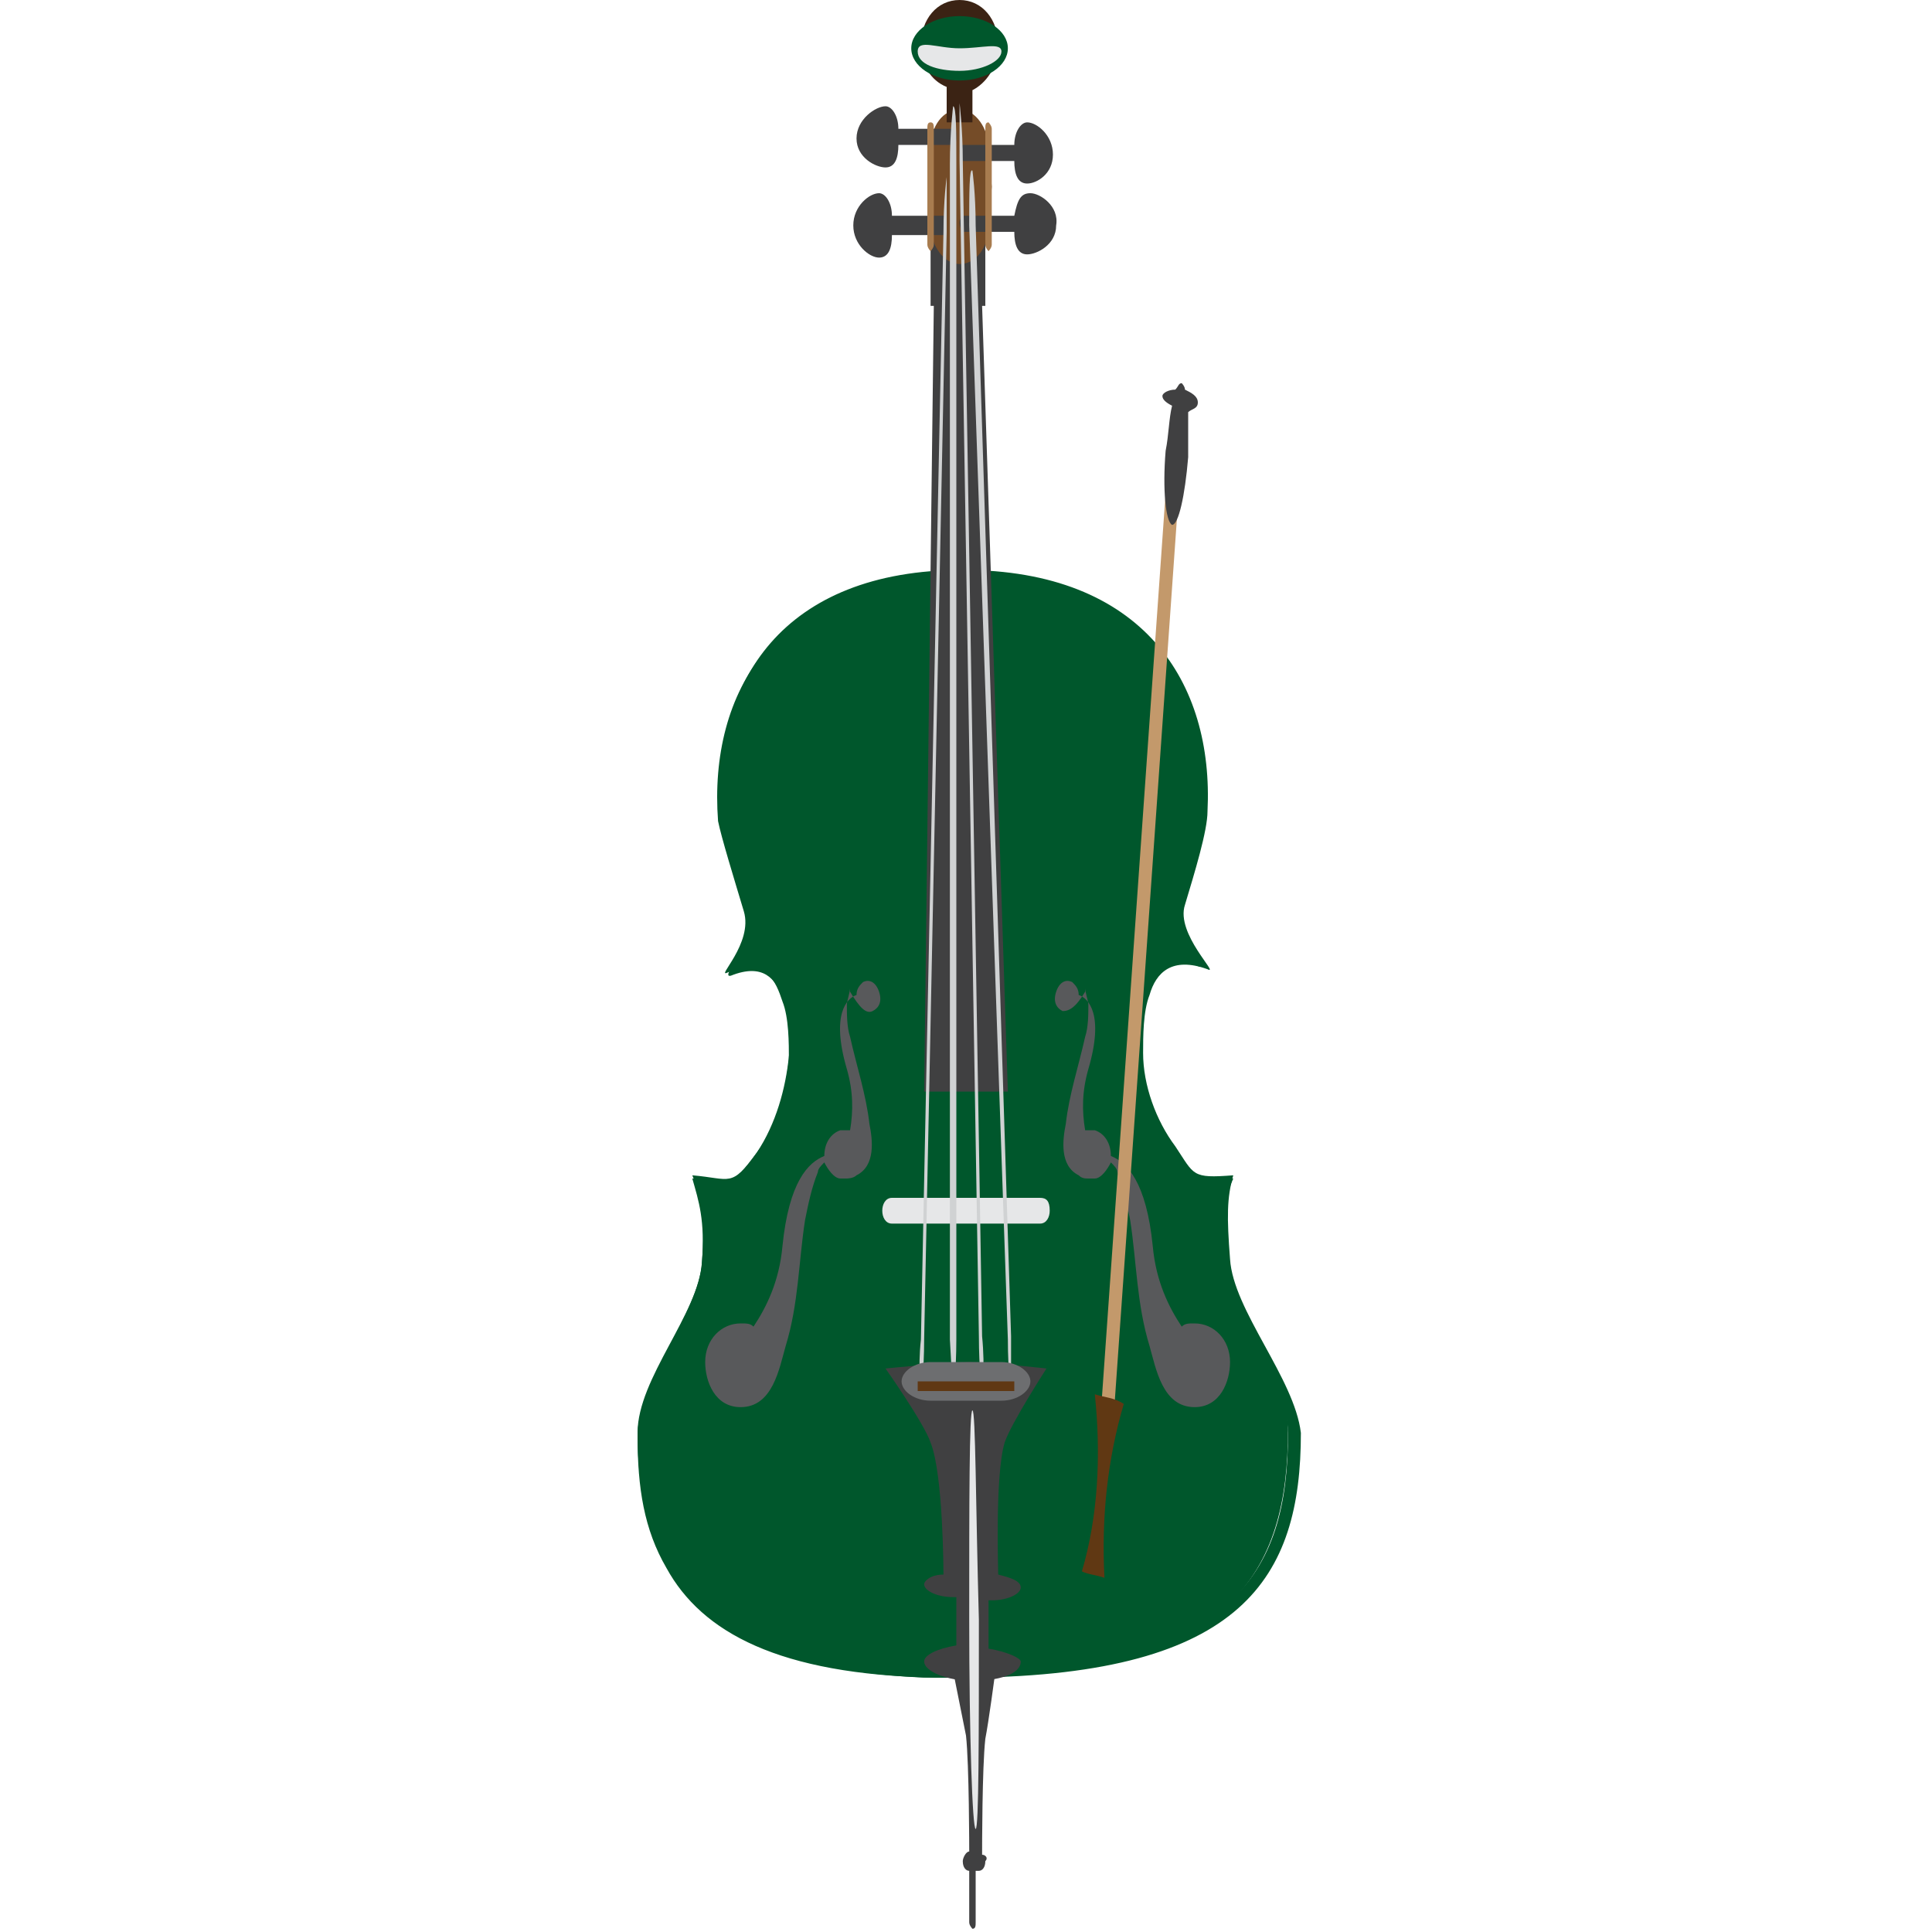 <svg enable-background="new 0 0 60 60" height="60" viewBox="0 0 60 60" width="60" xmlns="http://www.w3.org/2000/svg"><path d="m40 44.4c0 4.4-1.7 7.6-10 7.7-.5 0-.9 0-1.3 0-4.4-.2-6.7-1.4-7.9-3.3-.7-1.2-1-2.6-1-4.3s1.9-3.7 2-5.3c.1-1.3-.1-1.9-.3-2.6 1.2.1 1.2.3 2-.8.6-.8.9-1.9 1-2.9 0-.5 0-1.3-.2-1.8-.2-.6-.5-1.4-1.7-.9-.4.2.8-.9.5-1.9s-.7-2.3-.8-2.8c-.3-4 1.8-7.6 7.3-7.6h.2c5.5-.1 7.8 3.4 7.5 7.5 0 .6-.4 1.9-.7 2.8-.3 1 1 2 .6 1.8-1-.4-1.4.3-1.6.9-.2.5-.2 1.3-.2 1.8.1 1 .4 2.1 1 2.9.8 1 .6 1 1.9 1-.3.7-.3 1-.2 2.4 0 1.7 1.9 3.7 1.9 5.4z" fill="#00572c"/><path d="m38.2 39.1c-.1-1.3-.1-1.9.1-2.6-1.3.1-1.2 0-1.8-.9-.6-.8-1-1.9-1-2.9 0-.5 0-1.3.2-1.8.2-.7.7-1.2 1.8-.8.4.2-1-1.1-.7-2 .3-1 .7-2.3.7-2.9.2-4-2-7.5-7.6-7.5-5.6 0-7.8 3.5-7.5 7.6 0 .6.5 1.9.8 2.9s-.9 2.2-.5 2.1c1-.4 1.4.1 1.6.7.2.5.3 1.3.2 1.8-.1 1-.4 2.1-1 3-.8 1.1-.8.8-2 .7.3.7.4 1.4.3 2.7-.1 1.6-2 3.7-2 5.4 0 1.6.2 2.9.9 4.1 1.1 2 3.5 3.3 8.3 3.4h1.2c8.4-.1 10.2-3.1 10.2-7.6-.2-1.7-2.1-3.8-2.2-5.4zm-8.2 12.8c-.4 0-.7 0-1 0-4.8-.1-7.2-1.4-8.2-3.4-.6-1.1-.7-2.3-.8-3.8 0-.8.5-1.8 1-2.7s1-1.8 1-2.7c.1-1.1.1-1.8-.1-2.3 0 0 1 .1 1.7-1 .5-.8.9-1.9 1-3.1 0-.5 0-1.3-.2-1.9-.4-1.1-1-1.3-1.5-1.4.3-.4.5-.9.3-1.4l.1-.2c-.3-.9-.7-2.1-.7-2.7-.2-2.1.4-3.9 1.6-5.2 1.3-1.4 3.2-2.1 5.7-2.1h.1c2.4 0 4.3.7 5.6 2 1.2 1.3 1.8 3.1 1.6 5.2 0 .5-.4 1.8-.7 2.7l-.1.2c-.2.6.1 1.1.4 1.4-.5 0-1.1.3-1.4 1.4-.2.6-.3 1.4-.2 1.9.1 1.2.5 2.3 1.1 3.1s1.4 1 1.5 1c-.2.5.1 1.1.2 2.2.1.9.6 1.8 1 2.7.5.9 1 1.9 1 2.7 0 4.4-1.7 7.3-10 7.4z" fill="#00572c"/><path d="m30.7 51.2v-1.5h.1c.5 0 .9-.2.9-.4s-.3-.3-.7-.4c0-.2-.1-3.1.2-4.1.2-.6 1.3-2.3 1.3-2.3s-1.8-.2-2.4-.2-2.6.2-2.6.2 1.2 1.7 1.4 2.3c.4 1 .4 4.1.4 4.1-.4 0-.6.2-.6.3 0 .2.4.4.9.4h.1v1.5c-.6.1-1 .3-1 .5 0 .3.7.6 1.5.6s1.5-.2 1.5-.6c0-.1-.4-.3-1-.4z" fill="#404041"/><path d="m27.1 31.4c.2-.1.3-.3.2-.6s-.3-.4-.5-.3c-.1.1-.2.2-.2.4-.3.1-.8.6-.3 2.3.2.7.2 1.3.1 1.9-.1 0-.2 0-.3 0-.3.1-.5.4-.5.8-.5.2-1.1.8-1.3 2.8-.1 1.1-.5 1.9-.9 2.5-.1-.1-.2-.1-.4-.1-.6 0-1.1.5-1.1 1.2 0 .6.3 1.4 1.1 1.4 1 0 1.2-1.2 1.4-1.9.4-1.3.4-2.6.6-3.9.1-.5.2-1 .4-1.5 0-.1.1-.2.2-.3.1.2.3.5.5.5h.1.1s.2 0 .3-.1c.6-.3.5-1.1.4-1.6-.1-.9-.4-1.8-.6-2.7-.1-.3-.1-.7-.1-1 0-.1.1-.4.1-.5v.1c.3.5.5.7.7.6z" fill="#58595b"/><path d="m33 31.4c-.2-.1-.3-.3-.2-.6s.3-.4.5-.3c.1.1.2.2.2.4.3.1.8.6.3 2.3-.2.7-.2 1.3-.1 1.9h.3c.3.1.5.4.5.8.5.2 1.1.8 1.3 2.8.1 1.1.5 1.9.9 2.5.1-.1.2-.1.4-.1.6 0 1.1.5 1.1 1.2 0 .6-.3 1.4-1.1 1.4-1 0-1.2-1.2-1.4-1.9-.4-1.3-.4-2.6-.6-3.9-.1-.5-.2-1-.4-1.5 0-.1-.1-.2-.2-.3-.1.2-.3.5-.5.5h-.1s0 0-.1 0-.2 0-.3-.1c-.6-.3-.5-1.1-.4-1.6.1-.9.4-1.8.6-2.7.1-.3.1-.7.1-1 0-.1-.1-.4-.1-.5v.1c-.3.5-.5.6-.7.6z" fill="#58595b"/><path d="m32.3 37.2h-4.6c-.2 0-.3.2-.3.4s.1.4.3.4h4.6c.2 0 .3-.2.3-.4 0-.3-.1-.4-.3-.4z" fill="#e6e7e8"/><path d="m31.3 33.9-.8-24.4h.1v-2.5h-.2-1.4-.1v2.5h.1l-.3 24.4z" fill="#404041"/><path d="m30.7 4.6c0-.6-.4-1.2-.9-1.2s-.9.5-.9 1.2v1.2 1.2c0 .6.4 1.2.9 1.2s.9-.5.9-1.2l.1-1.2z" fill="#754c28"/><g fill="#404041"><path d="m29.6 4h-1.7c0-.4-.2-.7-.4-.7-.3 0-.9.4-.9 1s.6.9.9.9.4-.3.4-.7h1.7c.1 0 .1-.1.1-.3 0-.1 0-.2-.1-.2z"/><path d="m29.3 6.7h-1.6c0-.4-.2-.7-.4-.7-.3 0-.8.4-.8 1s.5 1 .8 1 .4-.3.4-.7h1.6s.1-.1.1-.3 0-.3-.1-.3z"/><path d="m29.9 4.5h1.6c0-.4.2-.7.4-.7.3 0 .8.4.8 1s-.5.9-.8.9-.4-.3-.4-.7h-1.6s-.1-.1-.1-.3c0-.1.1-.2.1-.2z"/><path d="m29.9 6.7h1.6c.1-.5.2-.7.5-.7s.9.4.8 1c0 .6-.6.9-.9.9s-.4-.3-.4-.7h-1.6s-.1-.1-.1-.3c0-.1.1-.2.1-.2z"/></g><path d="m31 1.4c0-.8-.5-1.4-1.2-1.4s-1.2.6-1.2 1.4c0 .6.3 1.1.8 1.3v1.1h.8v-1c.4-.2.8-.7.8-1.4z" fill="#3b2314"/><ellipse cx="29.8" cy="1.5" fill="#00572c" rx="1.5" ry="1"/><path d="m29.8 1.5c-.7 0-1.3-.3-1.3.1s.6.6 1.3.6 1.3-.3 1.3-.6-.6-.1-1.3-.1z" fill="#e6e7e8"/><path d="m30.7 3.8c-.1 0-.1.1-.1.2v3.6c0 .1.1.2.1.2s.1-.1.1-.2v-3.6c0-.1-.1-.2-.1-.2z" fill="#a87c4f"/><path d="m28.9 3.8c-.1 0-.1.1-.1.2v3.6c0 .1.1.2.1.2s.1-.1.1-.2v-3.6c0-.1 0-.2-.1-.2z" fill="#a87c4f"/><path d="m30.1 7 1.2 34.6c0 1 .1 1.7.1 1.7s0-.8 0-1.8l-1.1-34.5c0-1-.1-1.7-.1-1.7-.1-.1-.1.7-.1 1.7z" fill="#d0d2d3"/><path d="m29.4 7.2-.7 34.4c0 1-.1 1.7-.1 1.7s-.1-.8 0-1.7l.7-34.4c0-1 .1-1.7.1-1.7z" fill="#d0d2d3"/><path d="m29.8 5 .6 36.5c0 1 .1 1.8.1 1.8s.1-.8 0-1.8l-.6-36.5c0-1-.1-1.8-.1-1.8 0-.1 0 .8 0 1.8z" fill="#d0d2d3"/><path d="m29.6 43.4s.1-.8.1-1.8v-36.5c0-1 0-1.8-.1-1.8 0 0-.1.8-.1 1.8v36.5z" fill="#d0d2d3"/><path d="m30.5 57.6c0-.2 0-2.7.1-3.6.1-.5.3-2 .3-2s-.5-.2-.6-.2c-.2 0-.7.1-.7.1s.3 1.5.4 2c.1.9.1 3.6.1 3.6-.1 0-.2.2-.2.3 0 .2.1.3.2.3v1.6c0 .1.1.2.1.2.1 0 .1-.1.1-.2v-1.6h.1c.1 0 .2-.1.2-.3.1-.1 0-.2-.1-.2z" fill="#404041"/><path d="m31.1 42.3h-2.2c-.5 0-.9.3-.9.6s.4.6.9.6h2.2c.5 0 .9-.3.9-.6s-.4-.6-.9-.6z" fill="#6d6e70"/><path d="m28.5 42.9h3v.3h-3z" fill="#603813"/><path d="m30.2 43.8c-.1 0-.1 2.9-.1 6.5s.1 6.5.2 6.5.1-2.9.1-6.5c-.1-3.6-.1-6.5-.2-6.5z" fill="#e6e7e8"/><path d="m36.4 15c-.1 0-.2.1-.2.3l-2 28.4c0 .2.1.3.2.4.1 0 .2-.1.2-.3l2-28.4c.1-.2 0-.4-.2-.4z" fill="#c3996b"/><path d="m34 43.3c.2 1.9.1 3.8-.4 5.5.2.1.4.1.7.2-.1-1.9.1-3.7.6-5.4-.3-.2-.6-.2-.9-.3z" fill="#603813"/><path d="m37.2 12.5c0-.2-.2-.3-.4-.4 0-.1-.1-.2-.1-.2-.1 0-.1.1-.2.2-.2 0-.4.1-.4.2s.1.2.3.3c-.1.4-.1.9-.2 1.4-.1 1.2 0 2.2.2 2.3.2 0 .4-.9.5-2.1 0-.5 0-1 0-1.4.1-.1.3-.1.3-.3z" fill="#404041"/></svg>